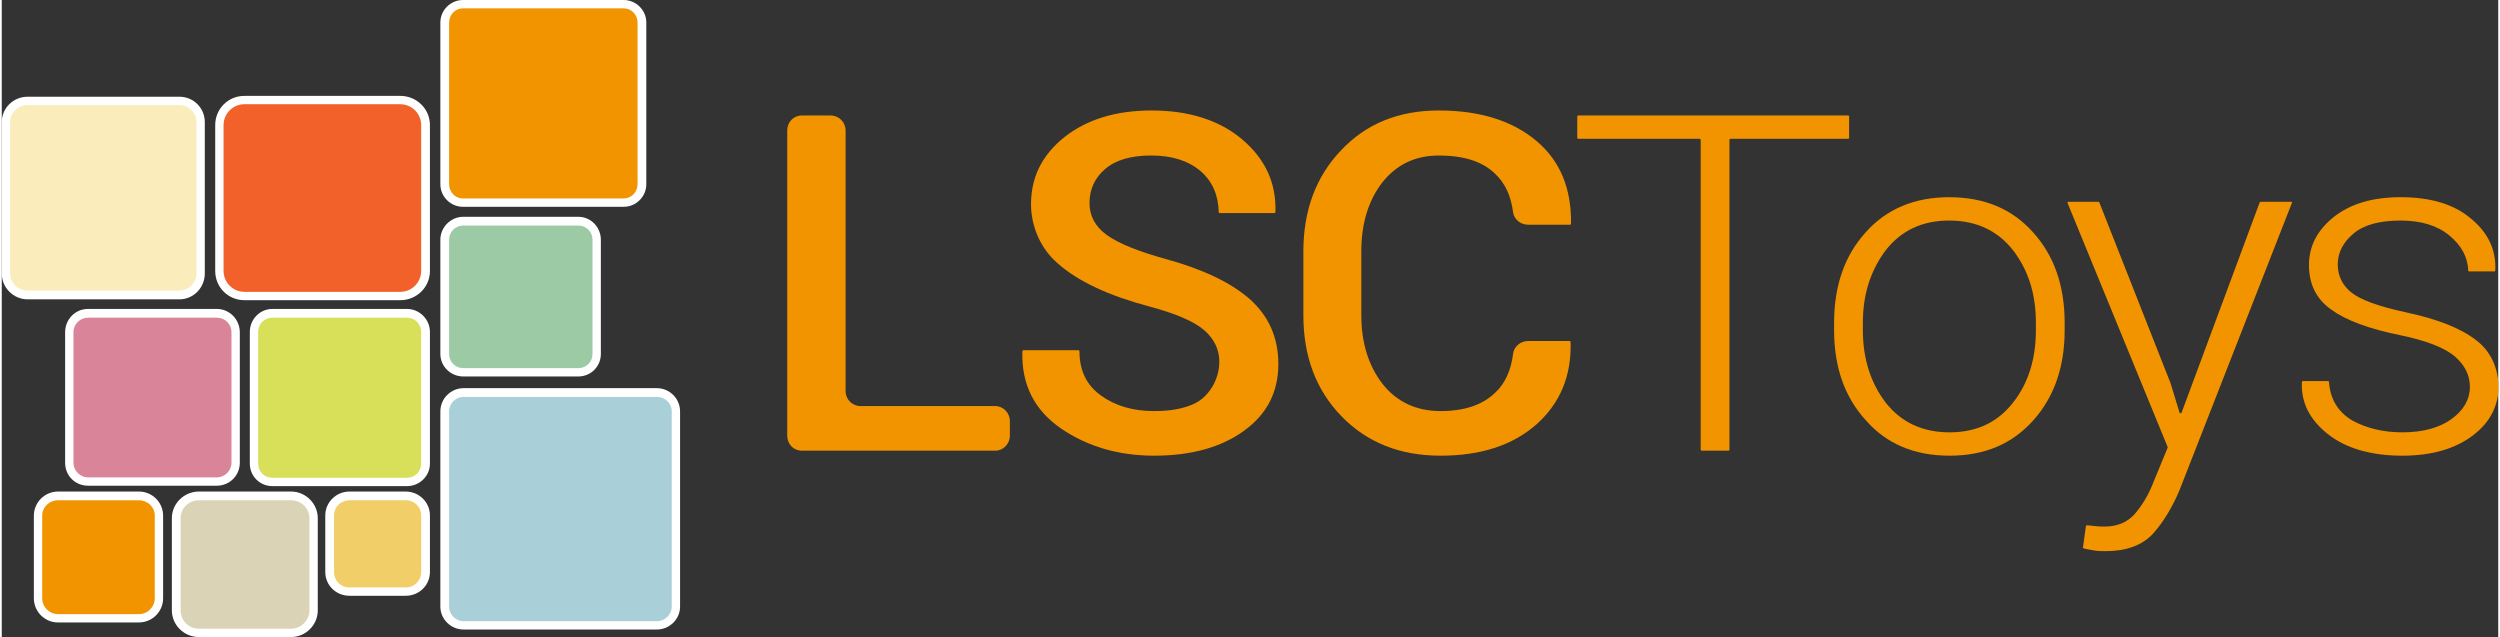 <?xml version="1.0" encoding="UTF-8"?>
<!DOCTYPE svg PUBLIC "-//W3C//DTD SVG 1.1//EN" "http://www.w3.org/Graphics/SVG/1.1/DTD/svg11.dtd">
<!-- Creator: CorelDRAW -->
<svg xmlns="http://www.w3.org/2000/svg" xml:space="preserve" width="467px" height="119px" version="1.1" style="shape-rendering:geometricPrecision; text-rendering:geometricPrecision; image-rendering:optimizeQuality; fill-rule:evenodd; clip-rule:evenodd"
viewBox="0 0 59.88 15.28"
 xmlns:xlink="http://www.w3.org/1999/xlink"
 xmlns:xodm="http://www.corel.com/coreldraw/odm/2003">
 <rect x="0" y="0" width="59.88" height="15.28" fill="#333333" stroke="none"/>
 <defs>
  <style type="text/css">
   <![CDATA[
    .fil8 {fill:#9CCAA4;fill-rule:nonzero}
    .fil0 {fill:#A9CFD8;fill-rule:nonzero}
    .fil6 {fill:#D8DF59;fill-rule:nonzero}
    .fil7 {fill:#D98499;fill-rule:nonzero}
    .fil4 {fill:#DBD3B6;fill-rule:nonzero}
    .fil5 {fill:#F2612A;fill-rule:nonzero}
    .fil2 {fill:#F29400;fill-rule:nonzero}
    .fil9 {fill:#F2CE68;fill-rule:nonzero}
    .fil3 {fill:#FAEDBB;fill-rule:nonzero}
    .fil1 {fill:white;fill-rule:nonzero}
   ]]>
  </style>
 </defs>
 <g id="Camada_x0020_1">
  <g id="_105553247781344">
   <path class="fil0" d="M15.71 15l-4.63 0c-0.25,0 -0.45,-0.2 -0.45,-0.45l0 -4.68c0,-0.25 0.2,-0.45 0.45,-0.45l4.63 0c0.25,0 0.46,0.2 0.46,0.45l0 4.68c0,0.25 -0.21,0.45 -0.46,0.45z"/>
   <path class="fil1" d="M11.08 9.52c-0.19,0 -0.35,0.15 -0.35,0.35l0 4.68c0,0.19 0.16,0.35 0.35,0.35l4.63 0c0.2,0 0.36,-0.16 0.36,-0.35l0 -4.68c0,-0.2 -0.16,-0.35 -0.36,-0.35l-4.63 0zm4.63 5.58l-4.63 0c-0.31,0 -0.56,-0.25 -0.56,-0.55l0 -4.68c0,-0.31 0.25,-0.56 0.56,-0.56l4.63 0c0.31,0 0.56,0.25 0.56,0.56l0 4.68c0,0.3 -0.25,0.55 -0.56,0.55z"/>
   <path class="fil2" d="M15.36 0.54l0 3.88c0,0.25 -0.2,0.44 -0.44,0.44l-3.86 0c-0.24,0 -0.43,-0.19 -0.43,-0.44l0 -3.88c0,-0.24 0.19,-0.44 0.43,-0.44l3.86 0c0.24,0 0.44,0.2 0.44,0.44z"/>
   <path class="fil1" d="M11.06 0.2c-0.18,0 -0.33,0.15 -0.33,0.34l0 3.88c0,0.19 0.15,0.34 0.33,0.34l3.86 0c0.18,0 0.33,-0.15 0.33,-0.34l0 -3.88c0,-0.19 -0.15,-0.34 -0.33,-0.34l-3.86 0zm3.86 4.76l-3.86 0c-0.29,0 -0.54,-0.24 -0.54,-0.54l0 -3.88c0,-0.3 0.25,-0.54 0.54,-0.54l3.86 0c0.29,0 0.54,0.24 0.54,0.54l0 3.88c0,0.3 -0.25,0.54 -0.54,0.54z"/>
   <path class="fil3" d="M0.62 2.42l3.64 0c0.28,0 0.51,0.23 0.51,0.51l0 3.63c0,0.28 -0.23,0.51 -0.51,0.51l-3.64 0c-0.29,0 -0.52,-0.23 -0.52,-0.51l0 -3.63c0,-0.28 0.23,-0.51 0.52,-0.51z"/>
   <path class="fil1" d="M0.62 2.52c-0.23,0 -0.42,0.18 -0.42,0.41l0 3.63c0,0.23 0.19,0.41 0.42,0.41l3.64 0c0.22,0 0.41,-0.18 0.41,-0.41l0 -3.63c0,-0.23 -0.19,-0.41 -0.41,-0.41l-3.64 0zm3.64 4.66l-3.64 0c-0.34,0 -0.62,-0.28 -0.62,-0.62l0 -3.63c0,-0.34 0.28,-0.61 0.62,-0.61l3.64 0c0.34,0 0.61,0.27 0.61,0.61l0 3.63c0,0.34 -0.27,0.62 -0.61,0.62z"/>
   <path class="fil4" d="M4.19 14.64l0 -2.21c0,-0.29 0.24,-0.54 0.54,-0.54l2.21 0c0.3,0 0.54,0.25 0.54,0.54l0 2.21c0,0.3 -0.24,0.54 -0.54,0.54l-2.21 0c-0.3,0 -0.54,-0.24 -0.54,-0.54z"/>
   <path class="fil1" d="M4.73 12c-0.25,0 -0.44,0.19 -0.44,0.43l0 2.21c0,0.24 0.19,0.44 0.44,0.44l2.21 0c0.24,0 0.44,-0.2 0.44,-0.44l0 -2.21c0,-0.24 -0.2,-0.43 -0.44,-0.43l-2.21 0zm2.21 3.28l-2.21 0c-0.36,0 -0.65,-0.29 -0.65,-0.64l0 -2.21c0,-0.35 0.29,-0.64 0.65,-0.64l2.21 0c0.35,0 0.64,0.29 0.64,0.64l0 2.21c0,0.35 -0.29,0.64 -0.64,0.64z"/>
   <path class="fil5" d="M10.16 3l0 3.5c0,0.33 -0.26,0.6 -0.6,0.6l-3.74 0c-0.33,0 -0.6,-0.27 -0.6,-0.6l0 -3.5c0,-0.33 0.27,-0.6 0.6,-0.6l3.74 0c0.34,0 0.6,0.27 0.6,0.6z"/>
   <path class="fil1" d="M5.82 2.5c-0.28,0 -0.5,0.23 -0.5,0.5l0 3.5c0,0.27 0.22,0.5 0.5,0.5l3.74 0c0.28,0 0.5,-0.23 0.5,-0.5l0 -3.5c0,-0.27 -0.22,-0.5 -0.5,-0.5l-3.74 0zm3.74 4.7l-3.74 0c-0.39,0 -0.7,-0.31 -0.7,-0.7l0 -3.5c0,-0.39 0.31,-0.7 0.7,-0.7l3.74 0c0.39,0 0.71,0.31 0.71,0.7l0 3.5c0,0.39 -0.32,0.7 -0.71,0.7z"/>
   <path class="fil6" d="M6.05 11.12l0 -3.16c0,-0.25 0.2,-0.44 0.44,-0.44l3.23 0c0.25,0 0.44,0.19 0.44,0.44l0 3.16c0,0.24 -0.19,0.44 -0.44,0.44l-3.23 0c-0.24,0 -0.44,-0.2 -0.44,-0.44z"/>
   <path class="fil1" d="M6.49 7.62c-0.19,0 -0.34,0.15 -0.34,0.34l0 3.16c0,0.19 0.15,0.34 0.34,0.34l3.23 0c0.19,0 0.34,-0.15 0.34,-0.34l0 -3.16c0,-0.19 -0.15,-0.34 -0.34,-0.34l-3.23 0zm3.23 4.04l-3.23 0c-0.3,0 -0.54,-0.24 -0.54,-0.54l0 -3.16c0,-0.3 0.24,-0.55 0.54,-0.55l3.23 0c0.3,0 0.55,0.25 0.55,0.55l0 3.16c0,0.3 -0.25,0.54 -0.55,0.54z"/>
   <path class="fil7" d="M5.61 7.97l0 3.13c0,0.25 -0.2,0.45 -0.45,0.45l-3.09 0c-0.25,0 -0.45,-0.2 -0.45,-0.45l0 -3.13c0,-0.25 0.2,-0.45 0.45,-0.45l3.09 0c0.25,0 0.45,0.2 0.45,0.45z"/>
   <path class="fil1" d="M2.07 7.62c-0.19,0 -0.35,0.15 -0.35,0.35l0 3.13c0,0.19 0.16,0.35 0.35,0.35l3.09 0c0.19,0 0.35,-0.16 0.35,-0.35l0 -3.13c0,-0.2 -0.16,-0.35 -0.35,-0.35l-3.09 0zm3.09 4.03l-3.09 0c-0.31,0 -0.55,-0.24 -0.55,-0.55l0 -3.13c0,-0.31 0.24,-0.56 0.55,-0.56l3.09 0c0.3,0 0.55,0.25 0.55,0.56l0 3.13c0,0.31 -0.25,0.55 -0.55,0.55z"/>
   <path class="fil8" d="M10.63 8.49l0 -2.74c0,-0.25 0.19,-0.45 0.44,-0.45l2.76 0c0.24,0 0.44,0.2 0.44,0.45l0 2.74c0,0.24 -0.2,0.44 -0.44,0.44l-2.76 0c-0.25,0 -0.44,-0.2 -0.44,-0.44z"/>
   <path class="fil1" d="M11.07 5.41c-0.19,0 -0.34,0.15 -0.34,0.34l0 2.74c0,0.19 0.15,0.34 0.34,0.34l2.76 0c0.19,0 0.34,-0.15 0.34,-0.34l0 -2.74c0,-0.19 -0.15,-0.34 -0.34,-0.34l-2.76 0zm2.76 3.62l-2.76 0c-0.3,0 -0.55,-0.24 -0.55,-0.54l0 -2.74c0,-0.3 0.25,-0.55 0.55,-0.55l2.76 0c0.3,0 0.54,0.25 0.54,0.55l0 2.74c0,0.3 -0.24,0.54 -0.54,0.54z"/>
   <path class="fil2" d="M3.29 14.83l-1.94 0c-0.27,0 -0.48,-0.21 -0.48,-0.48l0 -1.98c0,-0.26 0.21,-0.48 0.48,-0.48l1.94 0c0.27,0 0.48,0.22 0.48,0.48l0 1.98c0,0.27 -0.21,0.48 -0.48,0.48z"/>
   <path class="fil1" d="M1.35 12c-0.21,0 -0.38,0.16 -0.38,0.37l0 1.98c0,0.21 0.17,0.38 0.38,0.38l1.94 0c0.21,0 0.38,-0.17 0.38,-0.38l0 -1.98c0,-0.21 -0.17,-0.37 -0.38,-0.37l-1.94 0zm1.94 2.93l-1.94 0c-0.32,0 -0.58,-0.26 -0.58,-0.58l0 -1.98c0,-0.32 0.26,-0.58 0.58,-0.58l1.94 0c0.32,0 0.58,0.26 0.58,0.58l0 1.98c0,0.32 -0.26,0.58 -0.58,0.58z"/>
   <path class="fil9" d="M7.87 13.72l0 -1.36c0,-0.26 0.21,-0.47 0.47,-0.47l1.35 0c0.26,0 0.47,0.21 0.47,0.47l0 1.36c0,0.26 -0.21,0.47 -0.47,0.47l-1.35 0c-0.26,0 -0.47,-0.21 -0.47,-0.47z"/>
   <path class="fil1" d="M8.34 12c-0.21,0 -0.37,0.16 -0.37,0.36l0 1.36c0,0.21 0.16,0.37 0.37,0.37l1.35 0c0.21,0 0.37,-0.16 0.37,-0.37l0 -1.36c0,-0.2 -0.16,-0.36 -0.37,-0.36l-1.35 0zm1.35 2.29l-1.35 0c-0.32,0 -0.58,-0.25 -0.58,-0.57l0 -1.36c0,-0.31 0.26,-0.57 0.58,-0.57l1.35 0c0.32,0 0.58,0.26 0.58,0.57l0 1.36c0,0.32 -0.26,0.57 -0.58,0.57z"/>
   <path class="fil2" d="M20.6 9.74l3.23 0c0.19,0 0.35,0.16 0.35,0.36l0 0.35c0,0.2 -0.16,0.36 -0.35,0.36l-4.64 0c-0.2,0 -0.35,-0.16 -0.35,-0.36l0 -7.32c0,-0.2 0.15,-0.36 0.35,-0.36l0.69 0c0.2,0 0.36,0.16 0.36,0.36l0 6.25c0,0.2 0.16,0.36 0.36,0.36z"/>
   <path class="fil2" d="M29.14 8.33c-0.06,-0.15 -0.16,-0.29 -0.3,-0.41 -0.24,-0.21 -0.68,-0.4 -1.32,-0.57 -0.97,-0.26 -1.71,-0.6 -2.2,-1.04 -0.38,-0.33 -0.6,-0.81 -0.63,-1.31 -0.03,-0.7 0.24,-1.27 0.81,-1.72 0.54,-0.42 1.23,-0.63 2.08,-0.63 0.91,0 1.64,0.24 2.18,0.7 0.55,0.47 0.81,1.04 0.79,1.73l-0.01 0.03 -1.33 0c-0.01,0 -0.02,-0.01 -0.02,-0.02 -0.01,-0.41 -0.15,-0.74 -0.44,-0.99 -0.3,-0.25 -0.69,-0.37 -1.18,-0.37 -0.47,0 -0.84,0.1 -1.1,0.32 -0.25,0.21 -0.38,0.49 -0.38,0.82 0,0.31 0.14,0.57 0.42,0.77 0.28,0.2 0.75,0.39 1.4,0.57 0.88,0.24 1.56,0.56 2.02,0.96 0.46,0.41 0.69,0.93 0.69,1.56 0,0.67 -0.27,1.2 -0.82,1.6 -0.55,0.4 -1.27,0.6 -2.16,0.6 -0.85,0 -1.6,-0.22 -2.23,-0.65 -0.64,-0.44 -0.95,-1.05 -0.93,-1.84l0.01 -0.04 1.33 0c0.02,0 0.03,0.01 0.03,0.03 0,0.47 0.18,0.82 0.52,1.06 0.35,0.25 0.77,0.37 1.27,0.37 0.4,0 0.73,-0.06 0.99,-0.19 0.45,-0.23 0.7,-0.86 0.51,-1.34z"/>
   <path class="fil2" d="M37.62 8.18l0.01 0.04c0.02,0.81 -0.26,1.46 -0.82,1.96 -0.57,0.5 -1.33,0.75 -2.3,0.75 -0.98,0 -1.77,-0.32 -2.38,-0.95 -0.61,-0.63 -0.91,-1.44 -0.91,-2.42l0 -1.53c0,-0.98 0.3,-1.79 0.9,-2.42 0.6,-0.64 1.38,-0.96 2.35,-0.96 0.99,0 1.77,0.25 2.34,0.73 0.57,0.48 0.84,1.14 0.83,1.98l-0.01 0.03 -1.02 0c-0.18,0 -0.34,-0.13 -0.36,-0.3 -0.05,-0.39 -0.19,-0.7 -0.44,-0.93 -0.3,-0.29 -0.75,-0.43 -1.34,-0.43 -0.57,0 -1.02,0.22 -1.36,0.65 -0.33,0.43 -0.5,0.98 -0.5,1.64l0 1.54c0,0.66 0.17,1.21 0.51,1.65 0.34,0.43 0.81,0.65 1.39,0.65 0.58,0 1.01,-0.15 1.31,-0.44 0.24,-0.22 0.38,-0.54 0.43,-0.93 0.02,-0.18 0.18,-0.31 0.36,-0.31l1.01 0z"/>
   <path class="fil2" d="M44.29 3.33l-2.83 0c-0.01,0 -0.02,0.01 -0.02,0.03l0 7.43c0,0.01 -0.01,0.02 -0.02,0.02l-0.64 0c-0.02,0 -0.03,-0.01 -0.03,-0.02l0 -7.43c0,-0.02 -0.01,-0.03 -0.02,-0.03l-2.92 0c-0.01,0 -0.02,-0.01 -0.02,-0.02l0 -0.52c0,-0.01 0.01,-0.02 0.02,-0.02l6.48 0c0.01,0 0.02,0.01 0.02,0.02l0 0.52c0,0.01 -0.01,0.02 -0.02,0.02z"/>
   <path class="fil2" d="M44.64 7.92c0,0.69 0.19,1.27 0.55,1.74 0.37,0.47 0.88,0.71 1.53,0.71 0.65,0 1.15,-0.24 1.52,-0.71 0.37,-0.47 0.55,-1.05 0.55,-1.74l0 -0.18c0,-0.69 -0.18,-1.26 -0.55,-1.74 -0.37,-0.47 -0.88,-0.71 -1.53,-0.71 -0.65,0 -1.15,0.24 -1.52,0.71 -0.36,0.48 -0.55,1.05 -0.55,1.74l0 0.18zm-0.69 -0.18c0,-0.88 0.25,-1.61 0.76,-2.17 0.5,-0.56 1.17,-0.84 2,-0.84 0.84,0 1.51,0.28 2.01,0.84 0.51,0.56 0.76,1.29 0.76,2.17l0 0.18c0,0.88 -0.25,1.6 -0.75,2.16 -0.51,0.57 -1.17,0.85 -2.01,0.85 -0.84,0 -1.51,-0.28 -2.01,-0.85 -0.51,-0.56 -0.76,-1.28 -0.76,-2.16l0 -0.18z"/>
   <path class="fil2" d="M52.02 9.19c0,0 0,0 0,0l0.22 0.72 0.04 0 1.88 -5.06c0.01,-0.01 0.02,-0.01 0.02,-0.01l0.73 0c0.02,0 0.03,0.01 0.02,0.03l-2.7 6.9c-0.17,0.4 -0.38,0.75 -0.63,1.03 -0.26,0.28 -0.64,0.42 -1.14,0.42 -0.08,0 -0.18,0 -0.29,-0.02 -0.11,-0.02 -0.18,-0.03 -0.24,-0.05 -0.01,0 -0.02,-0.01 -0.01,-0.02l0.07 -0.51c0,-0.01 0.01,-0.02 0.03,-0.02 0.04,0 0.11,0.01 0.2,0.02 0.1,0.01 0.17,0.01 0.22,0.01 0.3,0 0.54,-0.1 0.72,-0.3 0.18,-0.21 0.34,-0.47 0.46,-0.79l0.33 -0.8c0,0 0,-0.01 0,-0.02l-2.4 -5.85c-0.01,-0.02 0.01,-0.03 0.02,-0.03l0.72 0c0.01,0 0.02,0 0.02,0.01l1.71 4.34z"/>
   <path class="fil2" d="M59.2 9.28c0,-0.28 -0.12,-0.52 -0.36,-0.73 -0.25,-0.21 -0.68,-0.38 -1.31,-0.51 -0.74,-0.15 -1.29,-0.35 -1.65,-0.61 -0.36,-0.25 -0.54,-0.61 -0.54,-1.07 0,-0.46 0.2,-0.84 0.6,-1.16 0.41,-0.32 0.94,-0.47 1.6,-0.47 0.7,0 1.26,0.16 1.67,0.5 0.42,0.34 0.62,0.75 0.6,1.25l-0.01 0.03 -0.62 0c-0.01,0 -0.02,-0.01 -0.02,-0.02 -0.01,-0.32 -0.16,-0.6 -0.45,-0.84 -0.29,-0.24 -0.68,-0.36 -1.17,-0.36 -0.5,0 -0.88,0.1 -1.13,0.31 -0.25,0.21 -0.38,0.46 -0.38,0.74 0,0.27 0.11,0.5 0.32,0.67 0.22,0.18 0.66,0.34 1.31,0.48 0.75,0.16 1.32,0.38 1.69,0.67 0.39,0.29 0.57,0.77 0.53,1.25 -0.04,0.42 -0.25,0.77 -0.63,1.05 -0.42,0.31 -0.98,0.47 -1.67,0.47 -0.76,0 -1.36,-0.18 -1.79,-0.52 -0.44,-0.35 -0.64,-0.76 -0.62,-1.24l0.01 -0.03 0.62 0c0.01,0 0.02,0.01 0.02,0.02 0.03,0.42 0.22,0.72 0.55,0.92 0.34,0.19 0.75,0.29 1.21,0.29 0.5,0 0.89,-0.11 1.18,-0.32 0.29,-0.21 0.44,-0.47 0.44,-0.77z"/>
  </g>
 </g>
</svg>

